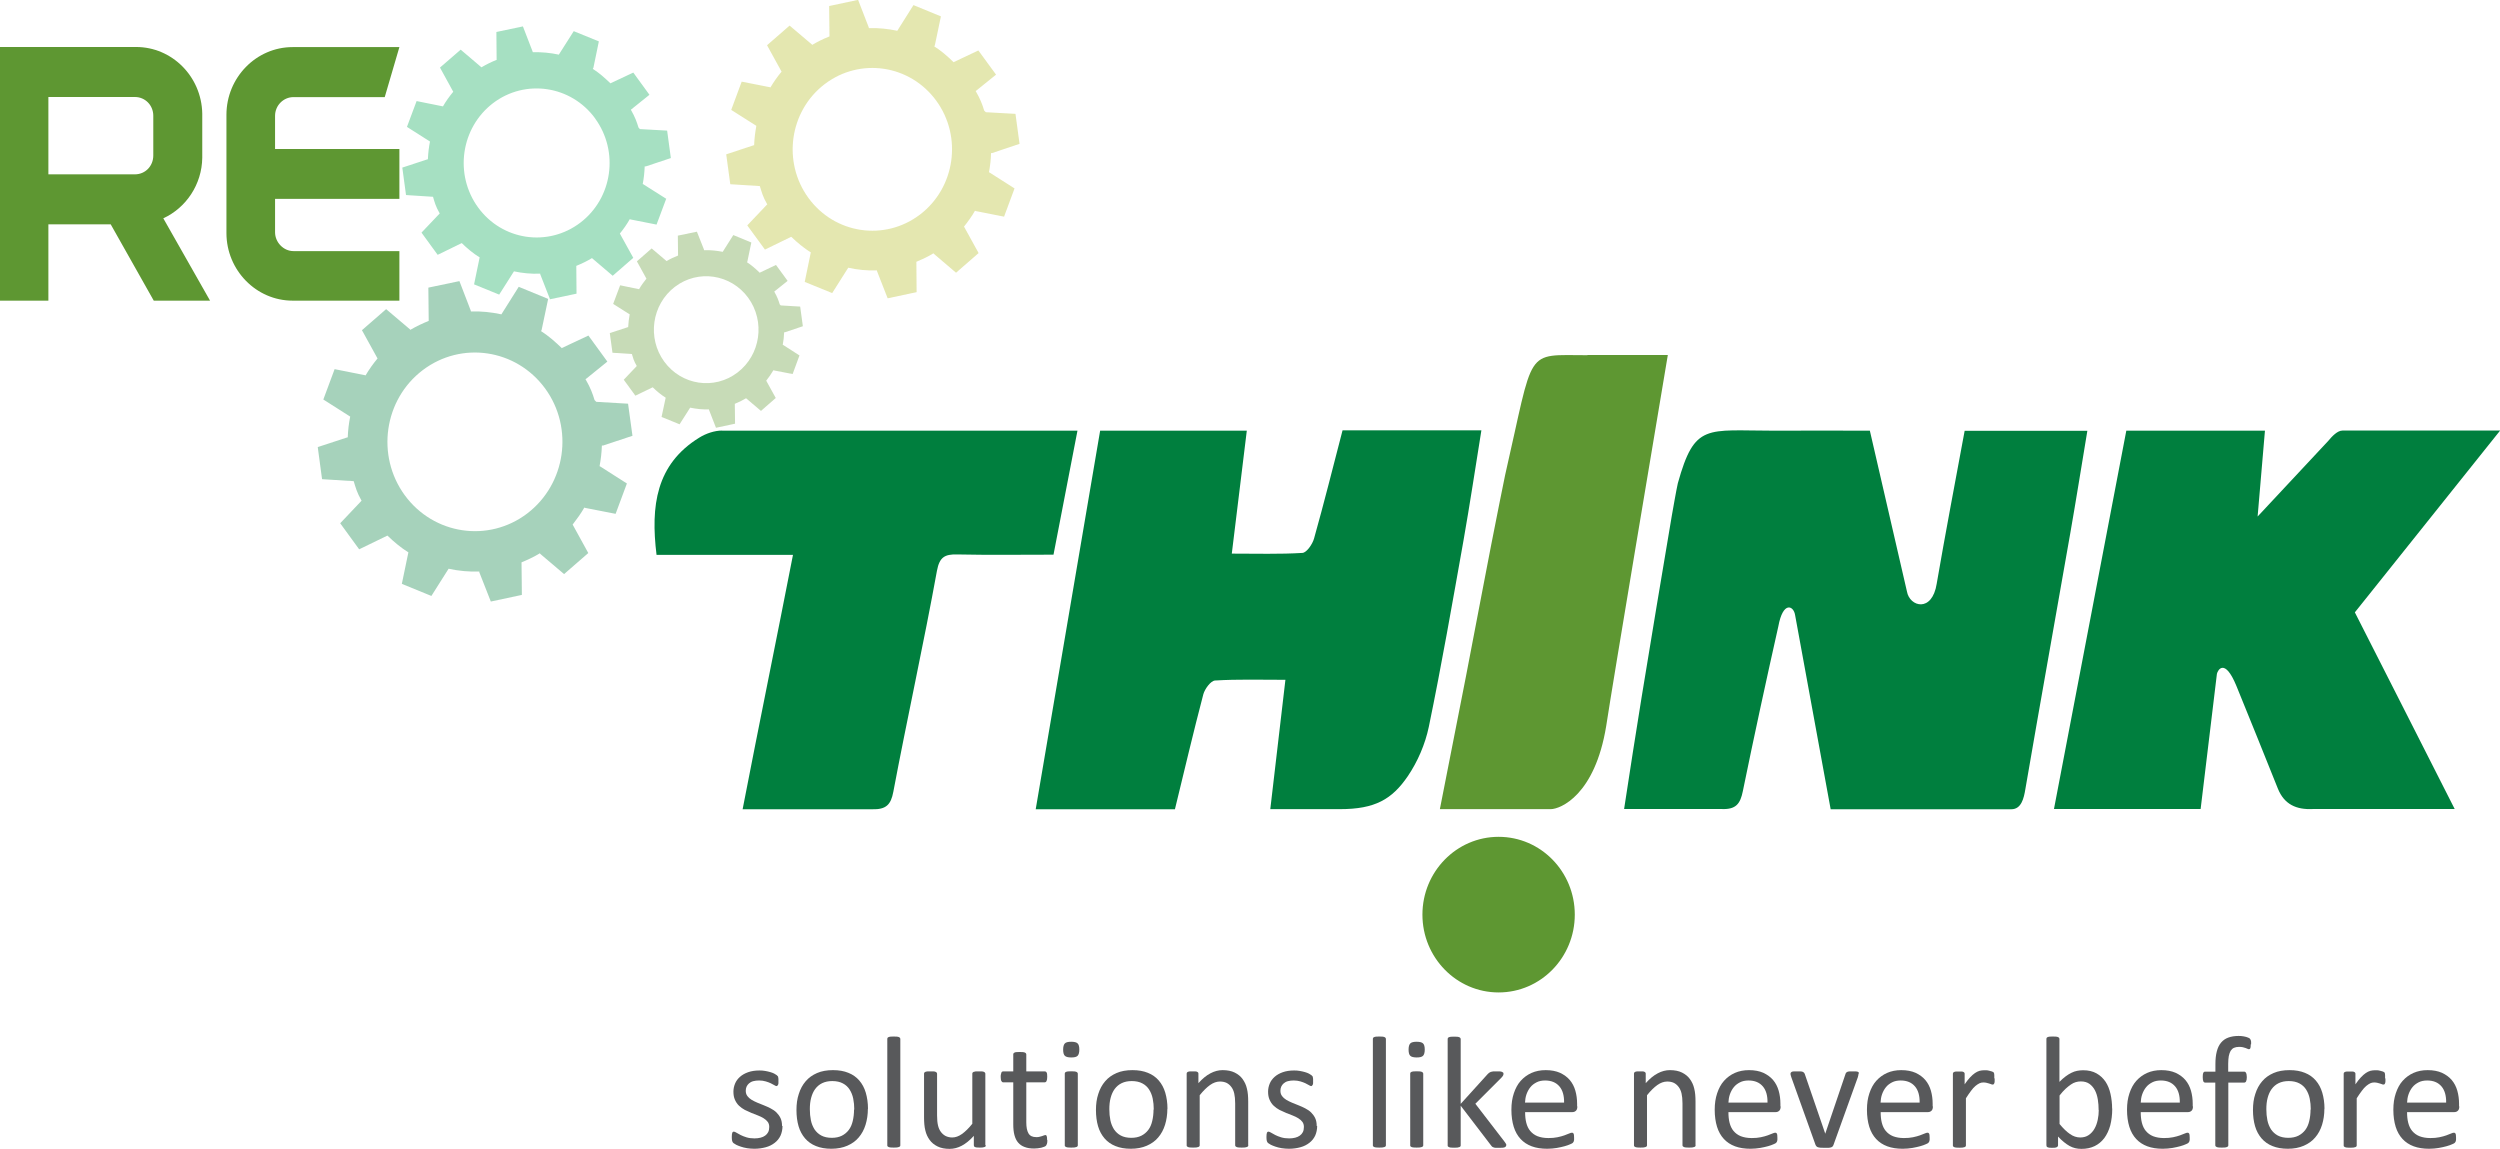 <?xml version="1.0" encoding="UTF-8"?>
<svg id="Layer_1" data-name="Layer 1" xmlns="http://www.w3.org/2000/svg" viewBox="0 0 214.95 98.77">
  <defs>
    <style>
      .cls-1 {
        fill: #58595b;
      }

      .cls-1, .cls-2, .cls-3, .cls-4, .cls-5, .cls-6, .cls-7 {
        stroke-width: 0px;
      }

      .cls-2, .cls-3, .cls-4, .cls-5 {
        opacity: .35;
      }

      .cls-2, .cls-7 {
        fill: #5e9732;
      }

      .cls-3 {
        fill: #b2bb1e;
      }

      .cls-4 {
        fill: #00a651;
      }

      .cls-5, .cls-6 {
        fill: #007f3e;
      }
    </style>
  </defs>
  <g>
    <g>
      <path class="cls-2" d="M58.28,21.98c-.33.13-.66.28-.97.47l-.03-.03-1.25-1.06-1.27,1.11.82,1.49c-.23.29-.45.58-.63.9h-.03s-1.6-.33-1.6-.33l-.6,1.6,1.42.9c-.07.36-.11.73-.13,1.1h-.03s-1.55.51-1.55.51l.23,1.69,1.67.11c.11.35.14.55.42,1.03l-.02.02-1.1,1.16,1,1.37,1.49-.72c.35.34.71.64,1.11.89v.03s-.35,1.63-.35,1.63l1.55.63.91-1.43c.53.11,1.07.17,1.62.15v.04s.6,1.54.6,1.54l1.64-.35-.02-1.71h0c.33-.13.65-.29.97-.48l.03.03,1.25,1.06,1.27-1.11-.82-1.49h0c.23-.29.44-.59.62-.9l.05.02,1.6.31.59-1.6-1.42-.91h-.02c.07-.36.11-.72.12-1.08h.06s1.55-.52,1.55-.52l-.23-1.69-1.67-.1-.09-.09c-.1-.34-.2-.62-.47-1.1l.05-.04,1.1-.88-1-1.37-1.43.68.02-.02c-.34-.33-.69-.64-1.08-.89l.03-.07.34-1.63-1.55-.64-.91,1.44h0c-.53-.1-1.07-.16-1.61-.14v-.05s-.61-1.54-.61-1.54l-1.64.34.02,1.71h0ZM64.33,25.6c1.48,2.04,1.07,4.91-.92,6.43-1.99,1.52-4.81,1.1-6.3-.94-1.48-2.03-1.07-4.91.92-6.43,2-1.52,4.81-1.09,6.3.94Z"/>
      <path class="cls-4" d="M42.74,5.13c-.46.18-.91.4-1.35.66l-.04-.04-1.74-1.48-1.78,1.54,1.14,2.08c-.33.4-.63.81-.88,1.25h-.04s-2.23-.45-2.23-.45l-.83,2.22,1.98,1.26c-.1.5-.16,1.02-.18,1.53h-.04s-2.16.71-2.16.71l.32,2.36,2.32.15c.15.49.2.77.58,1.44l-.03.02-1.54,1.62,1.39,1.91,2.07-1.01c.48.47.99.89,1.55,1.24l-.02.04-.47,2.27,2.16.88,1.27-2c.74.16,1.5.23,2.26.2v.05s.84,2.15.84,2.15l2.28-.48-.02-2.39h0c.46-.19.91-.4,1.35-.67l.04.04,1.74,1.48,1.77-1.54-1.15-2.08h-.01c.32-.4.62-.82.86-1.25l.07.03,2.23.44.83-2.22-1.99-1.26h-.03c.1-.51.15-1.01.17-1.52h.09s2.16-.72,2.16-.72l-.32-2.36-2.34-.13-.12-.13c-.15-.48-.28-.87-.66-1.54l.07-.05,1.53-1.23-1.39-1.91-2,.94.03-.02c-.48-.46-.96-.89-1.51-1.24l.05-.09.47-2.27-2.16-.88-1.27,2v.02c-.74-.16-1.49-.23-2.25-.21l-.02-.07-.83-2.15-2.28.48.02,2.39h0ZM51.17,10.19c2.07,2.84,1.5,6.85-1.28,8.96-2.78,2.11-6.71,1.53-8.78-1.31-2.07-2.84-1.49-6.85,1.28-8.97,2.78-2.11,6.71-1.52,8.78,1.31Z"/>
      <path class="cls-3" d="M71.3,3.14c-.51.2-1,.44-1.47.72l-.04-.05-1.9-1.61-1.94,1.69,1.25,2.27c-.36.43-.68.89-.96,1.36l-.04-.02-2.43-.48-.9,2.43,2.16,1.37c-.1.55-.17,1.11-.19,1.67h-.04s-2.36.78-2.36.78l.35,2.57,2.54.16c.17.53.22.84.64,1.58l-.04.03-1.68,1.77,1.52,2.08,2.26-1.1c.53.51,1.09.97,1.69,1.35l-.02.05-.51,2.48,2.36.96,1.38-2.18c.81.18,1.64.26,2.47.23v.05s.92,2.35.92,2.35l2.49-.53-.02-2.61h0c.5-.21,1-.44,1.47-.73l.04.05,1.9,1.62,1.94-1.69-1.25-2.27h-.01c.35-.44.68-.89.95-1.37l.07.03,2.43.48.9-2.43-2.17-1.38h-.03c.1-.55.17-1.1.18-1.66h.09s2.36-.79,2.36-.79l-.35-2.58-2.55-.14-.14-.14c-.16-.52-.31-.95-.73-1.68l.08-.06,1.67-1.35-1.52-2.08-2.18,1.03.04-.03c-.52-.51-1.05-.97-1.65-1.35l.05-.1.52-2.48-2.36-.97-1.38,2.19v.02c-.81-.17-1.63-.26-2.45-.23l-.02-.08-.91-2.35-2.49.53.03,2.61h0ZM80.5,8.66c2.26,3.1,1.63,7.48-1.4,9.79-3.04,2.31-7.33,1.67-9.59-1.43-2.26-3.1-1.63-7.48,1.4-9.79,3.04-2.31,7.33-1.67,9.59,1.43Z"/>
      <path class="cls-5" d="M36.86,27.59c-.54.22-1.07.47-1.58.77l-.04-.05-2.04-1.73-2.08,1.81,1.34,2.43c-.38.46-.73.95-1.03,1.46l-.05-.02-2.61-.52-.97,2.61,2.31,1.47c-.12.59-.19,1.19-.21,1.79h-.05s-2.53.83-2.53.83l.37,2.76,2.72.17c.18.57.24.9.68,1.69l-.04.03-1.8,1.9,1.63,2.24,2.43-1.18c.57.55,1.16,1.04,1.81,1.45l-.02.05-.55,2.65,2.54,1.04,1.48-2.34c.87.19,1.75.27,2.64.24v.06s.99,2.52.99,2.52l2.67-.57-.03-2.8h0c.54-.22,1.07-.47,1.58-.78l.04.06,2.04,1.73,2.08-1.81-1.34-2.44h-.01c.37-.48.72-.96,1.01-1.47l.08.03,2.61.51.97-2.61-2.32-1.48h-.03c.11-.59.18-1.18.2-1.78h.1s2.53-.84,2.53-.84l-.38-2.76-2.73-.16-.15-.15c-.17-.56-.33-1.02-.78-1.8l.09-.06,1.79-1.45-1.63-2.24-2.34,1.1.04-.03c-.56-.54-1.13-1.04-1.77-1.45l.05-.11.56-2.66-2.53-1.04-1.48,2.35v.02c-.87-.19-1.75-.28-2.63-.25l-.02-.09-.97-2.52-2.67.56.03,2.8h0ZM46.87,33.4c2.48,3.4,1.79,8.21-1.54,10.75-3.33,2.53-8.04,1.83-10.53-1.57-2.48-3.4-1.79-8.22,1.54-10.75,3.33-2.53,8.04-1.83,10.53,1.57Z"/>
    </g>
    <path class="cls-7" d="M13.22,25.85l-3.7-6.56H2.47l1.26-4.3h7.87c.89,0,1.58-.71,1.58-1.62v-3.42c0-.9-.7-1.61-1.58-1.61h-7.44v17.51H0V4.04h11.7c3.1,0,5.63,2.55,5.69,5.72v3.81c-.03,2.29-1.39,4.3-3.35,5.2l4.02,7.08h-4.84ZM17.4,9.86v-.1.1ZM17.4,13.57v-.1.1Z"/>
    <path class="cls-7" d="M34.34,12.8v4.3h-10.69v2.87c0,.87.73,1.62,1.58,1.62h9.11v4.26h-9.18c-3.13,0-5.69-2.62-5.69-5.81v-10.17c0-3.2,2.56-5.82,5.69-5.82h9.18l-1.26,4.3h-7.85c-.85,0-1.58.71-1.58,1.61v5.01l-1.31-2.16h12Z"/>
    <path class="cls-6" d="M166.52,50.18c-.4,2.53-2.33,1.99-2.56.68l-3.19-13.83c-3.68-.02-4.55,0-8.23,0-5.85,0-6.83-.68-8.28,4.52-.13.56-.44,2.36-.52,2.8-.87,5.19-1.75,10.38-2.59,15.57-.48,2.96-1.03,6.48-1.51,9.64h8.4c1.22.05,1.59-.45,1.81-1.54.93-4.55,2.03-9.63,3.05-14.16.4-2.2,1.31-1.79,1.44-.99l3.06,16.71h15.53c.86,0,1.08-.93,1.21-1.73,1.26-7.34,2.58-14.66,3.86-21.99.51-2.91.97-5.82,1.47-8.82h-10.55c-.82,4.44-1.65,8.78-2.4,13.13ZM211.06,69.57c-2.87-5.64-5.86-11.57-8.59-16.92,4.13-5.16,8.12-10.16,12.49-15.63h-13.56c-.42,0-.89.49-1.21.88l-6.08,6.51c.24-2.82.43-5.08.63-7.38h-11.92c-1.94,10.16-3.08,16.12-6.22,32.53h12.61c.48-4,.93-7.73,1.4-11.62.07-.33.67-1.4,1.67,1.02,1.21,2.94,2.38,5.89,3.57,8.84.55,1.37,1.6,1.83,3,1.76h12.2Z"/>
    <path class="cls-6" d="M115.44,37h11.93c-.52,3.23-.99,6.36-1.54,9.48-.95,5.34-1.88,10.69-2.98,16.01-.31,1.49-.96,3-1.81,4.25-1.36,1.99-2.82,2.83-5.82,2.83h-6c.44-3.82.85-7.3,1.3-11.12-2.13,0-4.09-.06-6.05.06-.37.02-.88.72-1.01,1.19-.85,3.24-1.62,6.51-2.44,9.88h-11.97c1.85-10.9,3.69-21.69,5.54-32.55h12.61c-.42,3.49-.84,6.9-1.29,10.57,2.15,0,4.11.06,6.07-.06.36-.02.86-.74,1-1.23.86-3.06,1.63-6.14,2.45-9.3Z"/>
    <path class="cls-6" d="M62.09,37.02c-.66,0-1.39.25-1.97.61-3.71,2.29-4.19,5.86-3.67,10.08h11.73c-1.39,7.14-2.94,14.69-4.33,21.87h11.14c1.19.03,1.61-.38,1.82-1.51,1.16-6.16,2.63-12.83,3.75-19,.22-1.18.68-1.42,1.72-1.4,2.74.06,5.47.02,8.3.02.7-3.6,1.37-7.12,2.06-10.66h-30.56Z"/>
    <path class="cls-7" d="M135.4,78.64c0,3.69-2.93,6.69-6.55,6.69s-6.55-3-6.55-6.69,2.93-6.69,6.55-6.69,6.55,2.99,6.55,6.69Z"/>
    <path class="cls-7" d="M136.49,30.54c-5.48,0-4.53-.78-7.08,10.31l-.47,2.32c-1,4.97-1.92,9.96-2.89,14.95-.74,3.78-1.48,7.49-2.25,11.45h9.53c.83,0,3.8-1.2,4.77-7.14.66-4.32,4.21-25.38,5.3-31.91h-6.91Z"/>
  </g>
  <g>
    <path class="cls-1" d="M67.28,96.8c0,.31-.06.59-.17.84-.12.25-.28.45-.5.62s-.47.3-.77.38-.62.13-.98.13c-.22,0-.43-.02-.63-.05-.2-.03-.38-.08-.53-.13-.16-.05-.29-.11-.4-.16-.11-.06-.19-.11-.24-.15s-.09-.11-.11-.19-.03-.19-.03-.33c0-.09,0-.16.01-.22s.02-.11.03-.14.03-.06.06-.08c.02-.02.05-.02.08-.02.05,0,.12.03.22.09.1.06.22.13.36.2.14.07.31.14.51.2.2.06.42.09.68.09.19,0,.36-.02.52-.06s.29-.1.4-.18c.11-.08.2-.18.26-.3.06-.12.09-.27.09-.44s-.04-.32-.13-.44c-.09-.12-.21-.22-.35-.31s-.31-.17-.49-.24c-.18-.07-.37-.14-.56-.22-.19-.08-.38-.17-.57-.26-.19-.1-.35-.22-.5-.36s-.26-.31-.35-.51c-.09-.2-.13-.43-.13-.7,0-.24.05-.47.14-.69.09-.22.23-.41.42-.58.19-.17.42-.3.7-.4.28-.1.61-.15.98-.15.16,0,.33.01.49.04s.31.06.44.1.25.08.34.13c.09.05.16.09.21.13.05.04.08.07.1.1.02.03.03.06.03.09,0,.03.01.08.02.13,0,.05,0,.11,0,.18,0,.08,0,.14,0,.2,0,.06-.02.1-.04.14-.02.04-.04.06-.06.08-.02.02-.05.02-.08.02-.04,0-.1-.03-.18-.08s-.18-.1-.3-.16c-.12-.06-.27-.11-.43-.16-.17-.05-.36-.08-.57-.08-.19,0-.36.02-.51.06-.15.04-.27.11-.36.19-.09.08-.16.17-.21.28-.05.11-.07.23-.07.36,0,.18.05.33.14.45.09.12.21.23.36.32s.31.17.5.25.38.15.57.23c.19.08.39.16.57.26.19.1.36.21.5.35s.26.3.35.49c.09.19.13.42.13.68Z"/>
    <path class="cls-1" d="M74.62,95.33c0,.5-.07.96-.2,1.38-.13.42-.33.79-.59,1.09-.26.31-.59.54-.98.71-.39.17-.85.26-1.37.26s-.95-.08-1.32-.23c-.38-.15-.69-.37-.94-.66s-.44-.64-.56-1.05-.18-.88-.18-1.39.06-.96.2-1.38c.13-.42.33-.79.59-1.09.26-.31.59-.54.98-.71s.85-.25,1.37-.25.95.08,1.32.23c.38.15.69.37.94.66s.44.64.56,1.05c.12.41.19.87.19,1.39ZM73.45,95.4c0-.33-.03-.65-.09-.94-.06-.3-.17-.56-.31-.78s-.33-.4-.58-.53c-.24-.13-.55-.2-.91-.2-.34,0-.62.06-.87.18s-.44.29-.6.5c-.16.22-.27.47-.35.77-.08.3-.11.62-.11.97s.03.65.09.95c.06.3.17.55.31.78.15.22.34.4.58.53.24.13.55.2.91.2.33,0,.62-.06.86-.18.24-.12.44-.29.6-.5s.27-.47.34-.77.11-.62.11-.98Z"/>
    <path class="cls-1" d="M77.41,98.47s0,.07-.03.09c-.02.02-.05.05-.09.06s-.1.03-.17.04-.17.01-.28.01-.2,0-.27-.01-.13-.02-.17-.04c-.04-.02-.07-.04-.09-.06-.02-.03-.02-.06-.02-.09v-9.13s0-.07.02-.1c.02-.03.04-.05.09-.07.04-.02.1-.03.17-.04s.16-.01.27-.01.21,0,.28.01.13.02.17.04.07.04.09.07.03.06.03.1v9.13Z"/>
    <path class="cls-1" d="M84.76,98.47s0,.07-.02.09c-.02.02-.04.05-.09.06s-.09.03-.16.04c-.07,0-.15.01-.24.01-.1,0-.19,0-.26-.01-.07,0-.12-.02-.16-.04-.04-.02-.07-.04-.08-.06-.01-.03-.02-.06-.02-.09v-.81c-.35.39-.7.67-1.04.85s-.69.27-1.04.27c-.41,0-.76-.07-1.04-.21-.28-.14-.51-.32-.68-.56-.17-.23-.3-.51-.37-.82-.08-.31-.11-.69-.11-1.14v-3.73s0-.07.02-.09c.02-.02.05-.05.09-.07.05-.02.1-.03.18-.04.07,0,.16,0,.27,0s.2,0,.27,0c.07,0,.13.02.17.04.04.02.07.04.09.07.02.03.03.06.03.09v3.58c0,.36.03.65.08.86.05.22.13.4.24.55.11.15.24.27.41.36.16.08.36.13.57.13.28,0,.56-.1.84-.3.28-.2.58-.49.89-.88v-4.3s0-.07.02-.09c.02-.02.05-.05.09-.07.05-.02.1-.03.17-.04.07,0,.16,0,.28,0s.2,0,.27,0c.07,0,.13.02.17.04.04.02.07.04.09.07.02.03.03.06.03.09v6.15Z"/>
    <path class="cls-1" d="M100.37,95.33c0,.5-.07.96-.2,1.38-.13.42-.33.79-.59,1.09-.26.31-.59.54-.98.71-.39.17-.85.26-1.37.26s-.95-.08-1.32-.23c-.38-.15-.69-.37-.94-.66s-.44-.64-.56-1.05-.18-.88-.18-1.39.06-.96.2-1.38c.13-.42.33-.79.59-1.09.26-.31.59-.54.98-.71s.85-.25,1.37-.25.95.08,1.32.23c.38.15.69.37.94.66s.44.64.56,1.05c.12.41.19.87.19,1.39ZM99.2,95.4c0-.33-.03-.65-.09-.94-.06-.3-.17-.56-.31-.78s-.33-.4-.58-.53c-.24-.13-.55-.2-.91-.2-.34,0-.62.06-.87.18s-.44.29-.6.5c-.16.22-.27.47-.35.77-.08.3-.11.62-.11.97s.03.65.09.95c.06.3.17.55.31.78.15.22.34.4.58.53.24.13.55.2.91.2.33,0,.62-.06.86-.18.24-.12.44-.29.6-.5s.27-.47.34-.77.11-.62.11-.98Z"/>
    <path class="cls-1" d="M107.33,98.47s0,.07-.03.09c-.02.02-.05.05-.09.06s-.1.03-.17.04-.16.01-.27.01-.21,0-.28-.01-.13-.02-.17-.04-.07-.04-.09-.06c-.02-.03-.03-.06-.03-.09v-3.6c0-.35-.03-.63-.08-.85s-.13-.4-.24-.55-.24-.27-.41-.36c-.17-.08-.36-.12-.58-.12-.28,0-.57.1-.85.3s-.58.49-.89.88v4.3s0,.07-.03.09c-.02.02-.05.05-.09.06s-.1.03-.17.04-.17.01-.28.01-.2,0-.27-.01-.13-.02-.17-.04c-.04-.02-.07-.04-.09-.06-.02-.03-.02-.06-.02-.09v-6.15s0-.07.02-.09c.01-.02.04-.05.08-.07.04-.02.09-.03.16-.04.06,0,.15,0,.25,0s.18,0,.25,0c.07,0,.12.02.15.04.04.02.06.04.08.07.02.03.02.06.02.09v.81c.35-.39.69-.67,1.04-.85.34-.18.69-.27,1.04-.27.41,0,.76.07,1.04.21.28.14.51.32.68.56s.3.5.37.82c.08.31.11.69.11,1.12v3.75Z"/>
    <path class="cls-1" d="M113.25,96.8c0,.31-.06.59-.17.84-.12.25-.28.45-.5.62s-.47.3-.77.38-.62.13-.98.13c-.22,0-.43-.02-.63-.05-.2-.03-.38-.08-.53-.13-.16-.05-.29-.11-.4-.16-.11-.06-.19-.11-.24-.15s-.09-.11-.11-.19-.03-.19-.03-.33c0-.09,0-.16.01-.22s.02-.11.03-.14.03-.06.06-.08c.02-.02.05-.02.08-.02.05,0,.12.03.22.09.1.06.22.13.36.2.14.07.31.14.51.2.2.06.42.09.68.09.19,0,.36-.02.52-.06s.29-.1.4-.18c.11-.08.2-.18.26-.3.06-.12.09-.27.09-.44s-.04-.32-.13-.44c-.09-.12-.21-.22-.35-.31s-.31-.17-.49-.24c-.18-.07-.37-.14-.56-.22-.19-.08-.38-.17-.57-.26-.19-.1-.35-.22-.5-.36s-.26-.31-.35-.51c-.09-.2-.13-.43-.13-.7,0-.24.05-.47.14-.69.09-.22.23-.41.42-.58.19-.17.42-.3.7-.4.28-.1.61-.15.98-.15.16,0,.33.01.49.04s.31.06.44.1.25.08.34.13c.09.05.16.09.21.13.05.04.08.07.1.1.02.03.03.06.03.09,0,.03.01.08.02.13,0,.05,0,.11,0,.18,0,.08,0,.14,0,.2,0,.06-.02.1-.04.14-.02.04-.04.06-.06.08-.02.02-.05.02-.08.02-.04,0-.1-.03-.18-.08s-.18-.1-.3-.16c-.12-.06-.27-.11-.43-.16-.17-.05-.36-.08-.57-.08-.19,0-.36.02-.51.06-.15.04-.27.11-.36.19-.09.08-.16.17-.21.28-.05.11-.07.23-.07.36,0,.18.05.33.14.45.09.12.21.23.36.32s.31.17.5.25.38.15.57.23c.19.08.39.16.57.26.19.1.36.21.5.35s.26.3.35.49c.09.19.13.42.13.68Z"/>
    <path class="cls-1" d="M119.16,98.47s0,.07-.03.09c-.02.02-.05.05-.09.06s-.1.03-.17.04-.17.01-.28.01-.2,0-.27-.01-.13-.02-.17-.04c-.04-.02-.07-.04-.09-.06-.02-.03-.02-.06-.02-.09v-9.13s0-.07.02-.1c.02-.03.04-.05.09-.07.04-.02.1-.03.17-.04s.16-.01.27-.01.21,0,.28.01.13.02.17.04.07.04.09.07.03.06.03.1v9.13Z"/>
    <path class="cls-1" d="M122.5,90.24c0,.26-.05.44-.15.54s-.29.14-.55.14-.45-.05-.54-.14c-.1-.09-.15-.27-.15-.53s.05-.44.15-.54.29-.14.55-.14.45.05.54.14c.1.09.15.27.15.53ZM122.37,98.47s0,.07-.03.09c-.02.02-.05.05-.09.06s-.1.03-.17.04-.17.01-.28.01-.2,0-.27-.01-.13-.02-.17-.04c-.04-.02-.07-.04-.09-.06-.02-.03-.02-.06-.02-.09v-6.15s0-.06.02-.09c.02-.03.04-.05.09-.07.04-.02.1-.03.17-.04s.16-.01.27-.01.21,0,.28.01.13.02.17.04.07.04.09.07.03.06.03.09v6.15Z"/>
    <path class="cls-1" d="M129.5,98.47s0,.07-.03.1-.05.05-.09.07c-.04.02-.1.03-.18.04s-.18.01-.29.01-.22,0-.3,0c-.08,0-.15-.02-.2-.04-.05-.02-.1-.04-.13-.07-.03-.03-.06-.06-.09-.11l-2.6-3.4v3.41s0,.07-.03.09c-.02.02-.05.05-.09.06s-.1.03-.17.04-.17.01-.28.01-.2,0-.27-.01-.13-.02-.17-.04c-.04-.02-.07-.04-.09-.06-.02-.03-.02-.06-.02-.09v-9.13s0-.07.02-.1c.02-.03.04-.05.09-.07.04-.02.1-.03.17-.04s.16-.01.27-.01.21,0,.28.01.13.02.17.04.07.04.09.07.03.06.03.1v5.56l2.32-2.56s.08-.08.12-.11c.04-.03.09-.05.15-.08.06-.02.12-.03.2-.04.08,0,.17,0,.28,0s.21,0,.29,0c.08,0,.14.02.19.04.05.02.08.04.1.06.02.03.03.06.03.1,0,.05-.01.11-.04.16-.03.05-.08.12-.15.19l-2.23,2.23,2.5,3.25c.06.08.1.14.13.19.02.05.04.09.04.13Z"/>
    <path class="cls-1" d="M135.62,95.13c0,.18-.04.3-.13.38-.09.08-.19.11-.31.11h-4.05c0,.34.03.65.1.92.07.27.18.51.34.7s.37.35.62.45c.26.1.57.16.94.16.29,0,.55-.02.78-.07.23-.05.43-.1.59-.16s.3-.11.41-.16c.11-.05.19-.07.24-.07.03,0,.06,0,.09.02.03.02.04.04.06.07s.02.08.03.13c0,.06.01.13.01.21,0,.06,0,.11,0,.15,0,.04,0,.08-.02.12,0,.03-.02.06-.03.09-.02.03-.04.05-.06.08-.02.03-.1.07-.22.12-.12.06-.28.11-.48.17s-.42.1-.68.15c-.26.04-.53.07-.82.07-.51,0-.95-.07-1.33-.21-.38-.14-.7-.35-.96-.63s-.46-.63-.59-1.05-.2-.91-.2-1.46.07-1,.21-1.42c.14-.42.33-.78.59-1.07.26-.29.57-.52.93-.68.36-.16.77-.24,1.22-.24.48,0,.89.08,1.23.23.34.16.62.36.84.62.22.26.38.57.48.92.1.35.15.73.15,1.13v.21ZM134.48,94.8c.01-.59-.12-1.06-.4-1.39s-.69-.51-1.23-.51c-.28,0-.53.05-.74.16s-.39.24-.53.42c-.14.17-.25.38-.33.6-.08.23-.12.47-.13.72h3.36Z"/>
    <path class="cls-1" d="M145.79,98.47s0,.07-.03.09c-.02.02-.05.05-.09.06s-.1.03-.17.04-.16.01-.27.01-.21,0-.28-.01-.13-.02-.17-.04-.07-.04-.09-.06c-.02-.03-.03-.06-.03-.09v-3.6c0-.35-.03-.63-.08-.85s-.13-.4-.24-.55-.24-.27-.41-.36c-.17-.08-.36-.12-.58-.12-.28,0-.57.1-.85.3s-.58.49-.89.88v4.3s0,.07-.03.09c-.02.02-.05.05-.09.06s-.1.03-.17.04-.17.01-.28.01-.2,0-.27-.01-.13-.02-.17-.04c-.04-.02-.07-.04-.09-.06-.02-.03-.02-.06-.02-.09v-6.15s0-.07.02-.09c.01-.02.04-.05.08-.07.04-.02.09-.03.16-.04.06,0,.15,0,.25,0s.18,0,.25,0c.07,0,.12.02.15.04.04.02.06.04.08.07.02.03.02.06.02.09v.81c.35-.39.69-.67,1.04-.85.34-.18.69-.27,1.04-.27.41,0,.76.07,1.04.21.28.14.51.32.68.56s.3.5.37.82c.08.31.11.69.11,1.12v3.75Z"/>
    <path class="cls-1" d="M153.1,95.13c0,.18-.04.3-.13.38-.09.08-.19.11-.31.11h-4.05c0,.34.03.65.1.92.07.27.18.51.34.7s.37.35.62.45c.26.1.57.16.94.16.29,0,.55-.02.78-.07.23-.05.43-.1.59-.16s.3-.11.41-.16c.11-.05.19-.07.24-.07.03,0,.06,0,.09.02.03.02.04.04.06.07s.02.08.03.13c0,.06.01.13.01.21,0,.06,0,.11,0,.15,0,.04,0,.08-.02.12,0,.03-.02.06-.03.09-.02.03-.04.05-.06.08-.02.03-.1.07-.22.12-.12.06-.28.11-.48.17s-.42.1-.68.15c-.26.04-.53.07-.82.07-.51,0-.95-.07-1.33-.21-.38-.14-.7-.35-.96-.63s-.46-.63-.59-1.05-.2-.91-.2-1.46.07-1,.21-1.42c.14-.42.33-.78.59-1.07.26-.29.57-.52.93-.68.36-.16.77-.24,1.22-.24.48,0,.89.08,1.23.23.34.16.62.36.84.62.22.26.38.57.48.92.1.35.15.73.15,1.13v.21ZM151.97,94.8c.01-.59-.12-1.06-.4-1.39s-.69-.51-1.23-.51c-.28,0-.53.05-.74.16s-.39.24-.53.42c-.14.17-.25.38-.33.6-.08.23-.12.47-.13.72h3.36Z"/>
    <path class="cls-1" d="M159.79,92.31s0,.04,0,.06c0,.02,0,.04-.01.07s-.01.05-.02.08c0,.03-.02.06-.02.09l-2.1,5.84s-.04.09-.07.12c-.03.03-.07.06-.13.08s-.13.03-.23.04c-.09,0-.21,0-.34,0s-.25,0-.34-.01-.17-.02-.22-.04c-.06-.02-.1-.04-.13-.08s-.06-.07-.08-.12l-2.09-5.84c-.02-.05-.03-.1-.04-.14-.01-.04-.02-.07-.02-.09,0-.02,0-.04,0-.05,0-.04,0-.07.03-.1s.05-.05.09-.07c.04-.02.1-.03.17-.03.07,0,.16,0,.26,0,.13,0,.24,0,.32,0,.08,0,.14.02.19.04.04.02.07.04.1.07.02.03.04.06.06.1l1.74,5.07.03.08.02-.08,1.72-5.07s.03-.08.05-.1.06-.05.1-.07c.04-.02.1-.03.18-.04.07,0,.17,0,.3,0,.1,0,.19,0,.26,0s.12.02.16.03c.04.02.07.04.08.06.02.03.02.06.02.09Z"/>
    <path class="cls-1" d="M166.19,95.13c0,.18-.04.3-.13.38-.09.08-.19.11-.31.11h-4.05c0,.34.03.65.1.92.07.27.18.51.34.7s.37.35.62.45c.26.1.57.16.94.16.29,0,.55-.02.78-.07.23-.05.43-.1.59-.16s.3-.11.41-.16c.11-.05.19-.07.24-.07.03,0,.06,0,.09.02.03.02.04.04.06.07s.02.08.03.13c0,.06.01.13.01.21,0,.06,0,.11,0,.15,0,.04,0,.08-.02.12,0,.03-.02.06-.03.09-.02.03-.04.05-.06.08-.02.03-.1.07-.22.12-.12.06-.28.11-.48.17s-.42.1-.68.15c-.26.04-.53.07-.82.07-.51,0-.95-.07-1.33-.21-.38-.14-.7-.35-.96-.63s-.46-.63-.59-1.05-.2-.91-.2-1.46.07-1,.21-1.42c.14-.42.33-.78.59-1.07.26-.29.57-.52.93-.68.36-.16.77-.24,1.22-.24.48,0,.89.08,1.23.23.34.16.62.36.84.62.22.26.38.57.48.92.1.35.15.73.15,1.13v.21ZM165.05,94.8c.01-.59-.12-1.06-.4-1.39s-.69-.51-1.23-.51c-.28,0-.53.05-.74.16s-.39.24-.53.42c-.14.17-.25.38-.33.6-.08.23-.12.47-.13.72h3.36Z"/>
    <path class="cls-1" d="M171.5,92.72c0,.1,0,.18,0,.25s-.01.12-.03.16c-.01.04-.03.07-.05.09-.02.02-.05.03-.09.03s-.08,0-.13-.03c-.05-.02-.11-.04-.18-.06-.07-.02-.14-.04-.22-.06s-.17-.03-.27-.03c-.11,0-.23.02-.33.07s-.22.12-.35.23c-.12.1-.25.24-.38.42s-.28.38-.44.64v4.05s0,.07-.03.09c-.02.02-.05.05-.09.06s-.1.03-.17.04-.17.01-.28.01-.2,0-.27-.01-.13-.02-.17-.04c-.04-.02-.07-.04-.09-.06-.02-.03-.02-.06-.02-.09v-6.15s0-.07.02-.09c.01-.02.04-.05.08-.07.04-.02.09-.03.16-.04.06,0,.15,0,.25,0s.18,0,.25,0c.07,0,.12.02.15.04.04.02.06.04.08.07.02.03.02.06.02.09v.9c.17-.25.33-.45.47-.6.15-.16.29-.28.42-.37.13-.09.26-.15.39-.19.13-.03.26-.05.39-.05.06,0,.13,0,.2,0,.08,0,.15.02.24.04s.16.04.22.06c.07.02.11.05.14.07s.05.04.05.06c0,.02.02.05.02.08,0,.03.01.08.01.14,0,.06,0,.15,0,.25Z"/>
    <path class="cls-1" d="M181.61,95.32c0,.53-.06,1.01-.17,1.44-.12.43-.29.79-.51,1.09-.23.3-.5.53-.83.69s-.7.24-1.13.24c-.2,0-.38-.02-.54-.06-.17-.04-.33-.1-.49-.19s-.32-.2-.48-.33-.33-.29-.51-.48v.75s0,.07-.03.1-.05.05-.09.07c-.04.02-.09.03-.15.04-.06,0-.14.01-.24.01s-.17,0-.23-.01-.12-.02-.16-.04c-.04-.02-.07-.04-.08-.07s-.02-.06-.02-.1v-9.13s0-.07.02-.1c.02-.03.04-.05.09-.07.04-.02.1-.03.17-.04s.16-.01.27-.01.21,0,.28.01.13.02.17.04.07.04.09.07.03.06.03.1v3.68c.18-.19.36-.34.53-.47.17-.13.34-.23.5-.31.16-.08.33-.14.49-.17s.34-.05.52-.05c.45,0,.83.09,1.15.27.32.18.57.42.77.71.2.3.34.65.43,1.05s.14.83.14,1.27ZM180.44,95.45c0-.31-.02-.62-.07-.92s-.13-.56-.25-.79-.28-.41-.47-.55c-.2-.14-.44-.21-.74-.21-.15,0-.29.02-.43.06-.14.04-.29.11-.43.21s-.3.22-.46.37-.33.34-.51.57v2.45c.31.38.61.67.89.86.28.2.58.3.89.3.28,0,.53-.07.73-.21.2-.14.37-.32.49-.54.13-.22.22-.48.28-.76.06-.28.09-.56.09-.85Z"/>
    <path class="cls-1" d="M188.55,95.13c0,.18-.04.3-.13.38-.09.08-.19.11-.31.11h-4.05c0,.34.03.65.1.92.07.27.18.51.34.7s.37.35.62.45c.26.1.57.16.94.16.29,0,.55-.02.78-.07.23-.05.43-.1.59-.16s.3-.11.41-.16c.11-.05.19-.07.24-.07.03,0,.06,0,.09.02.03.02.04.04.06.07s.02.08.03.13c0,.06.01.13.01.21,0,.06,0,.11,0,.15,0,.04,0,.08-.02.12,0,.03-.02.06-.03.09-.02.03-.04.05-.06.08-.02.03-.1.07-.22.12-.12.06-.28.11-.48.17s-.42.1-.68.15c-.26.04-.53.07-.82.07-.51,0-.95-.07-1.33-.21-.38-.14-.7-.35-.96-.63s-.46-.63-.59-1.05-.2-.91-.2-1.46.07-1,.21-1.42c.14-.42.33-.78.59-1.07.26-.29.57-.52.93-.68.36-.16.77-.24,1.22-.24.48,0,.89.08,1.23.23.34.16.62.36.84.62.22.26.38.57.48.92.1.35.15.73.15,1.13v.21ZM187.42,94.8c.01-.59-.12-1.06-.4-1.39s-.69-.51-1.23-.51c-.28,0-.53.05-.74.16s-.39.24-.53.42c-.14.17-.25.38-.33.6-.08.23-.12.47-.13.72h3.36Z"/>
    <path class="cls-1" d="M193.52,89.79c0,.09,0,.16-.01.21,0,.05-.02.09-.03.13-.01.03-.03.05-.04.06-.02.01-.04.02-.07.02-.03,0-.07,0-.12-.03-.05-.02-.11-.04-.17-.07-.07-.02-.15-.05-.24-.07-.09-.02-.2-.03-.33-.03-.17,0-.31.03-.43.08s-.21.14-.29.26c-.07.12-.12.27-.16.45-.03.18-.05.41-.05.67v.67h1.37s.07,0,.09.02c.02.02.05.04.07.08.02.04.04.09.05.15.01.06.02.13.02.22,0,.16-.02.28-.06.36s-.1.11-.16.11h-1.37v5.39s0,.07-.03.09c-.02.02-.05.05-.09.06-.04.02-.1.03-.17.04s-.16.01-.27.01-.2,0-.27-.01-.13-.02-.17-.04c-.04-.02-.07-.04-.09-.06-.02-.03-.03-.06-.03-.09v-5.39h-.87c-.07,0-.13-.04-.16-.11s-.05-.19-.05-.36c0-.09,0-.16.01-.22s.02-.11.04-.15c.02-.04.04-.07.07-.08.03-.02.06-.02.1-.02h.87v-.64c0-.43.04-.8.12-1.1.08-.31.2-.56.37-.76s.37-.34.62-.43c.25-.09.54-.14.88-.14.16,0,.31.01.46.04.15.03.27.06.35.1.08.03.14.06.16.09s.05.06.07.11c.02.04.03.1.04.16,0,.06,0,.13,0,.22Z"/>
    <path class="cls-1" d="M199.85,95.33c0,.5-.07.96-.2,1.38-.13.42-.33.79-.59,1.09-.26.31-.59.54-.98.71-.39.17-.85.26-1.37.26s-.95-.08-1.32-.23c-.38-.15-.69-.37-.94-.66s-.44-.64-.56-1.05-.18-.88-.18-1.39.06-.96.2-1.38c.13-.42.33-.79.59-1.09.26-.31.59-.54.98-.71s.85-.25,1.37-.25.95.08,1.32.23c.38.15.69.37.94.66s.44.64.56,1.05c.12.41.19.87.19,1.39ZM198.68,95.4c0-.33-.03-.65-.09-.94-.06-.3-.17-.56-.31-.78s-.33-.4-.58-.53c-.24-.13-.55-.2-.91-.2-.34,0-.62.06-.87.18s-.44.29-.6.5c-.16.22-.27.47-.35.77-.08.3-.11.62-.11.97s.03.65.09.95c.06.3.17.55.31.78.15.22.34.4.58.53.24.13.55.2.91.2.33,0,.62-.06.86-.18.24-.12.44-.29.6-.5s.27-.47.34-.77.11-.62.11-.98Z"/>
    <path class="cls-1" d="M205.1,92.72c0,.1,0,.18,0,.25s-.01.12-.03.16c-.01.04-.03.07-.05.09-.02.02-.05.03-.09.03s-.08,0-.13-.03c-.05-.02-.11-.04-.18-.06-.07-.02-.14-.04-.22-.06s-.17-.03-.27-.03c-.11,0-.23.02-.33.07s-.22.12-.35.23c-.12.1-.25.24-.38.42s-.28.38-.44.64v4.05s0,.07-.03.09c-.02.02-.05.05-.09.06s-.1.03-.17.04-.17.01-.28.01-.2,0-.27-.01-.13-.02-.17-.04c-.04-.02-.07-.04-.09-.06-.02-.03-.02-.06-.02-.09v-6.15s0-.07.02-.09c.01-.02.04-.05.08-.07.04-.02.09-.03.16-.04.06,0,.15,0,.25,0s.18,0,.25,0c.07,0,.12.02.15.04.04.02.06.04.08.07.02.03.02.06.02.09v.9c.17-.25.33-.45.47-.6.15-.16.29-.28.42-.37.13-.09.26-.15.39-.19.13-.03.26-.05.39-.05.06,0,.13,0,.2,0,.08,0,.15.02.24.04s.16.04.22.06c.07.02.11.05.14.07s.05.04.05.06c0,.02.02.05.02.08,0,.03.01.08.01.14,0,.06,0,.15,0,.25Z"/>
    <path class="cls-1" d="M211.45,95.13c0,.18-.04.3-.13.38-.09.08-.19.11-.31.11h-4.05c0,.34.03.65.1.92.07.27.18.51.34.7s.37.35.62.45c.26.1.57.16.94.16.29,0,.55-.02.78-.07.23-.05.43-.1.59-.16s.3-.11.41-.16c.11-.05.19-.07.24-.07.03,0,.06,0,.09.02.03.02.04.04.06.07s.02.08.03.13c0,.06.01.13.01.21,0,.06,0,.11,0,.15,0,.04,0,.08-.02.12,0,.03-.02.06-.03.09-.02.03-.04.05-.06.08-.02.03-.1.07-.22.12-.12.06-.28.11-.48.17s-.42.1-.68.15c-.26.04-.53.07-.82.07-.51,0-.95-.07-1.33-.21-.38-.14-.7-.35-.96-.63s-.46-.63-.59-1.05-.2-.91-.2-1.46.07-1,.21-1.42c.14-.42.33-.78.59-1.07.26-.29.57-.52.93-.68.36-.16.77-.24,1.22-.24.48,0,.89.08,1.23.23.34.16.62.36.84.62.22.26.38.57.48.92.1.35.15.73.15,1.13v.21ZM210.32,94.8c.01-.59-.12-1.06-.4-1.39s-.69-.51-1.23-.51c-.28,0-.53.05-.74.16s-.39.24-.53.42c-.14.17-.25.38-.33.6-.08.23-.12.47-.13.72h3.36Z"/>
    <path class="cls-1" d="M90.05,98.02c0,.13,0,.24-.03.31s-.05.13-.08.17-.09.07-.16.1-.16.06-.25.08c-.09.02-.19.04-.3.05s-.21.02-.31.02c-.32,0-.59-.04-.82-.13-.23-.08-.41-.21-.56-.38-.15-.17-.25-.39-.32-.65-.07-.26-.1-.57-.1-.93v-3.6h-.86c-.07,0-.12-.04-.16-.11s-.06-.19-.06-.36c0-.09,0-.16.02-.22s.03-.11.04-.15c.02-.04.04-.07.07-.08.03-.02.06-.02.1-.02h.85v-1.46s0-.06.02-.09.05-.05.09-.07c.04-.02.1-.04.17-.04s.16-.01.27-.01.21,0,.28.01.13.02.17.04c.04.02.07.04.09.07s.03.06.03.09v1.46h1.58s.07,0,.1.02c.03.02.05.04.07.08.02.04.04.09.04.15s.01.13.01.22c0,.16-.02.28-.06.36s-.1.11-.16.11h-1.58v3.43c0,.42.06.74.19.96.13.22.35.32.67.32.1,0,.2,0,.28-.03.08-.02.15-.04.22-.06s.12-.04.16-.06c.05-.02.09-.03.12-.03.02,0,.04,0,.06.02.02.01.04.03.05.06s.02.08.03.13.01.12.01.21Z"/>
    <path class="cls-1" d="M92.8,90.24c0,.26-.05.44-.15.54s-.28.14-.55.14-.45-.05-.54-.14c-.1-.09-.15-.27-.15-.53s.05-.44.15-.54.28-.14.55-.14.45.05.54.14c.1.09.15.27.15.53ZM92.67,98.47s0,.07-.03.09c-.02.02-.05.05-.09.06s-.1.03-.17.04-.17.01-.28.01-.2,0-.27-.01-.13-.02-.17-.04-.07-.04-.09-.06c-.02-.03-.02-.06-.02-.09v-6.15s0-.06.02-.09.05-.05.09-.07.1-.03.17-.04.16-.01.27-.01.21,0,.28.01.13.02.17.04.07.04.09.07.03.06.03.09v6.15Z"/>
  </g>
</svg>